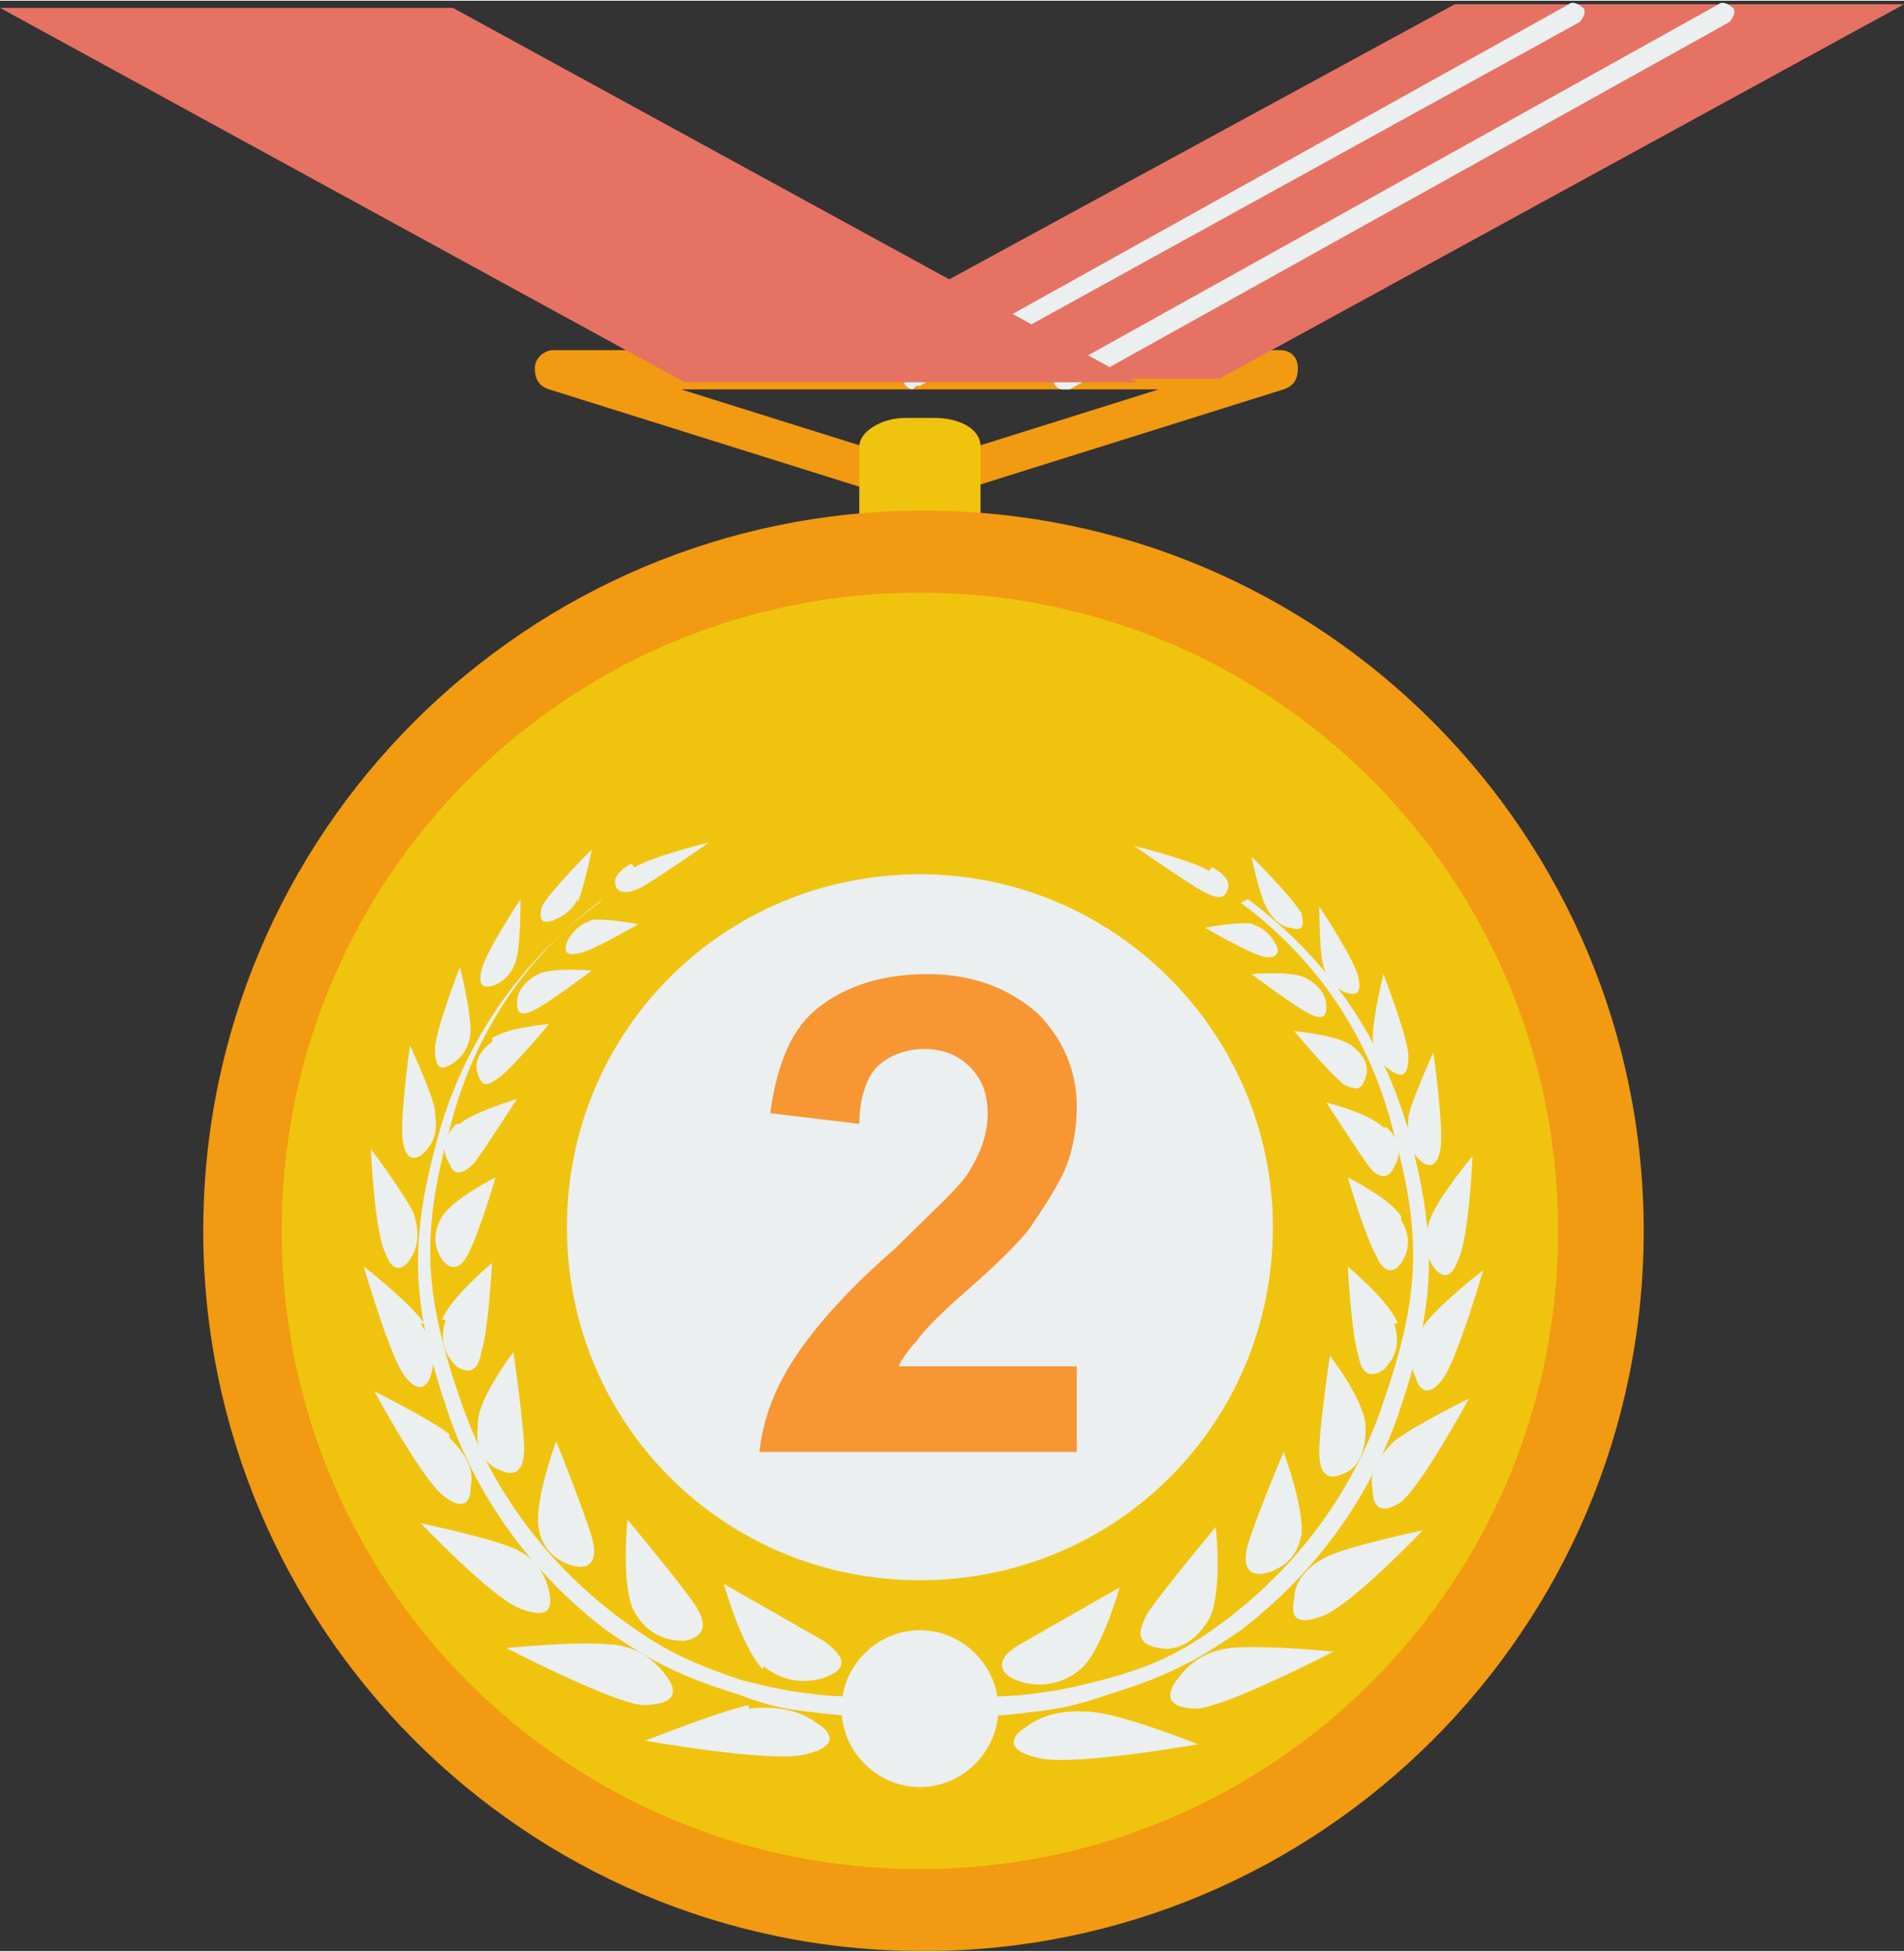 <?xml version="1.0" encoding="UTF-8"?>
<!DOCTYPE svg PUBLIC "-//W3C//DTD SVG 1.1//EN" "http://www.w3.org/Graphics/SVG/1.1/DTD/svg11.dtd">
<!-- Creator: CorelDRAW 2020 (64-Bit) -->
<svg xmlns="http://www.w3.org/2000/svg" xml:space="preserve" width="0.239in" height="0.245in" version="1.1" style="shape-rendering:geometricPrecision; text-rendering:geometricPrecision; image-rendering:optimizeQuality; fill-rule:evenodd; clip-rule:evenodd"
viewBox="0 0 5.34 5.47"
 xmlns:xlink="http://www.w3.org/1999/xlink"
 xmlns:xodm="http://www.corel.com/coreldraw/odm/2003">
 <rect x="0" y="0" width="5.34" height="5.47" fill="#333333" stroke="none"/>
 <defs>
  <style type="text/css">
   <![CDATA[
    .fil4 {fill:#F79633;fill-rule:nonzero}
    .fil3 {fill:#E67264;fill-rule:nonzero}
    .fil2 {fill:#EBEFEF;fill-rule:nonzero}
    .fil1 {fill:#F0C30F;fill-rule:nonzero}
    .fil0 {fill:#F29A11;fill-rule:nonzero}
   ]]>
  </style>
 </defs>
 <g id="_23Layer_x0020_1">
  <g id="_2296729036176">
   <g>
    <path class="fil0" d="M2.58 1.41c-0.01,0 -0.01,-0 -0.02,-0l-1.02 -0.32c-0.03,-0.01 -0.04,-0.03 -0.04,-0.06 0,-0.03 0.03,-0.05 0.05,-0.05l2.04 0c0.03,0 0.05,0.02 0.05,0.05 0,0.03 -0.01,0.05 -0.04,0.06l-1.02 0.32c-0,0 -0.01,0 -0.02,0l-0 0zm-0.67 -0.32l0 0 0.67 0.21 0.67 -0.21 -1.34 0z"/>
    <path class="fil1" d="M2.75 1.47c0,0.04 -0.06,0.08 -0.13,0.08l-0.08 0c-0.07,0 -0.13,-0.04 -0.13,-0.08l0 -0.22c0,-0.04 0.06,-0.08 0.13,-0.08l0.08 0c0.07,0 0.13,0.03 0.13,0.08l0 0.22z"/>
   </g>
   <g>
    <path class="fil0" d="M4.61 3.45c0,1.12 -0.91,2.02 -2.02,2.02 -1.12,0 -2.02,-0.91 -2.02,-2.02 0,-1.12 0.91,-2.02 2.02,-2.02 1.12,0 2.02,0.91 2.02,2.02z"/>
    <path class="fil1" d="M4.37 3.45c0,0.99 -0.8,1.79 -1.79,1.79 -0.99,0 -1.79,-0.8 -1.79,-1.79 0,-0.99 0.8,-1.79 1.79,-1.79 0.99,0 1.79,0.8 1.79,1.79z"/>
    <g id="_1494215111440">
     <path class="fil2" d="M1.69 2.52c-0.23,0.17 -0.37,0.4 -0.43,0.65 -0.08,0.29 -0.07,0.46 0.03,0.75 0.08,0.24 0.23,0.45 0.44,0.61 0.12,0.09 0.2,0.13 0.35,0.18 0.08,0.02 0.12,0.03 0.21,0.04 0.07,0.01 0.15,0 0.23,0.03 0,0 0,0 0,0.01 -0.08,0.03 -0.16,0.02 -0.24,0.01 -0.09,-0.01 -0.13,-0.02 -0.21,-0.05 -0.16,-0.05 -0.24,-0.09 -0.37,-0.18 -0.21,-0.16 -0.37,-0.38 -0.45,-0.63 -0.1,-0.3 -0.1,-0.47 -0.02,-0.76 0.07,-0.25 0.22,-0.48 0.45,-0.65 0,0 0,0 0,0l0 0z"/>
     <path class="fil2" d="M1.78 4.52c0.04,0.07 0.1,0.08 0.14,0.08 0.05,-0.01 0.07,-0.04 0.03,-0.1 -0.04,-0.06 -0.19,-0.24 -0.19,-0.24 0,0 -0.02,0.19 0.02,0.26l0 0z"/>
     <path class="fil2" d="M1.51 4.28c0.01,0.07 0.06,0.1 0.1,0.11 0.04,0.01 0.07,-0.01 0.05,-0.08 -0.02,-0.07 -0.1,-0.27 -0.1,-0.27 0,0 -0.06,0.16 -0.05,0.24l-0 0z"/>
     <path class="fil2" d="M1.34 4c-0.01,0.07 0.03,0.11 0.06,0.12 0.04,0.02 0.07,0.01 0.07,-0.06 0,-0.06 -0.03,-0.27 -0.03,-0.27 0,0 -0.1,0.13 -0.1,0.2z"/>
     <path class="fil2" d="M1.25 3.7c-0.02,0.06 0,0.1 0.03,0.13 0.03,0.02 0.06,0.02 0.07,-0.04 0.02,-0.06 0.03,-0.25 0.03,-0.25 0,0 -0.12,0.1 -0.14,0.16l-0 0z"/>
     <path class="fil2" d="M1.24 3.41c-0.03,0.05 -0.02,0.09 0,0.12 0.02,0.03 0.05,0.03 0.07,-0.01 0.03,-0.05 0.08,-0.22 0.08,-0.22 0,0 -0.12,0.06 -0.15,0.11l0 0z"/>
     <path class="fil2" d="M1.28 3.15c-0.04,0.04 -0.04,0.08 -0.02,0.11 0.01,0.03 0.03,0.04 0.07,0 0.03,-0.04 0.12,-0.18 0.12,-0.18 0,0 -0.13,0.04 -0.16,0.07l0 0z"/>
     <path class="fil2" d="M1.38 2.92c-0.04,0.03 -0.05,0.06 -0.04,0.09 0.01,0.03 0.02,0.04 0.06,0.01 0.04,-0.03 0.14,-0.15 0.14,-0.15 0,0 -0.12,0.01 -0.16,0.04l-0 -0z"/>
     <path class="fil2" d="M1.51 2.73c-0.04,0.02 -0.06,0.05 -0.06,0.08 0,0.03 0.01,0.04 0.05,0.02 0.04,-0.02 0.16,-0.11 0.16,-0.11 0,0 -0.11,-0.01 -0.15,0.01l0 0z"/>
     <path class="fil2" d="M1.66 2.58c-0.04,0.01 -0.06,0.04 -0.07,0.06 -0.01,0.03 0,0.04 0.04,0.03 0.04,-0.01 0.16,-0.08 0.16,-0.08 0,0 -0.1,-0.02 -0.14,-0.01l-0 -0z"/>
     <path class="fil2" d="M2.14 4.67c0.06,0.05 0.13,0.05 0.18,0.03 0.05,-0.02 0.06,-0.05 -0.01,-0.1 -0.07,-0.04 -0.28,-0.16 -0.28,-0.16 0,0 0.05,0.18 0.11,0.24l0 0z"/>
     <path class="fil2" d="M1.72 4.61c0.08,0.01 0.12,0.05 0.15,0.09 0.03,0.04 0.03,0.08 -0.07,0.08 -0.09,-0.01 -0.38,-0.16 -0.38,-0.16 0,0 0.2,-0.02 0.29,-0.01l0 0z"/>
     <path class="fil2" d="M1.44 4.34c0.07,0.03 0.09,0.08 0.1,0.12 0.01,0.05 -0,0.08 -0.08,0.05 -0.08,-0.03 -0.28,-0.24 -0.28,-0.24 0,0 0.19,0.04 0.26,0.07l0 -0z"/>
     <path class="fil2" d="M1.26 4.03c0.05,0.05 0.07,0.09 0.06,0.14 -0,0.04 -0.02,0.07 -0.08,0.02 -0.06,-0.05 -0.19,-0.29 -0.19,-0.29 0,0 0.16,0.08 0.21,0.12l0 0z"/>
     <path class="fil2" d="M1.18 3.71c0.04,0.06 0.04,0.1 0.03,0.14 -0.01,0.04 -0.04,0.06 -0.08,0 -0.04,-0.06 -0.11,-0.3 -0.11,-0.3 0,0 0.13,0.1 0.17,0.16l-0 0z"/>
     <path class="fil2" d="M1.16 3.4c0.02,0.06 0.01,0.1 -0.01,0.13 -0.02,0.03 -0.05,0.04 -0.07,-0.02 -0.03,-0.06 -0.04,-0.29 -0.04,-0.29 0,0 0.09,0.12 0.12,0.18l-0 -0z"/>
     <path class="fil2" d="M1.22 3.12c0.01,0.06 -0.01,0.09 -0.03,0.11 -0.02,0.02 -0.05,0.03 -0.06,-0.03 -0.01,-0.06 0.02,-0.27 0.02,-0.27 0,0 0.06,0.13 0.07,0.18l0 0z"/>
     <path class="fil2" d="M1.32 2.88c-0,0.05 -0.02,0.08 -0.05,0.1 -0.03,0.02 -0.05,0.02 -0.05,-0.04 0,-0.05 0.07,-0.23 0.07,-0.23 0,0 0.03,0.12 0.03,0.18z"/>
     <path class="fil2" d="M1.45 2.68c-0.01,0.05 -0.04,0.07 -0.06,0.08 -0.03,0.01 -0.05,0.01 -0.04,-0.04 0.01,-0.05 0.11,-0.2 0.11,-0.2 0,0 0,0.12 -0.01,0.16z"/>
     <path class="fil2" d="M1.62 2.52c-0.02,0.04 -0.05,0.05 -0.07,0.06 -0.03,0.01 -0.04,-0 -0.03,-0.04 0.02,-0.04 0.14,-0.16 0.14,-0.16 0,0 -0.02,0.1 -0.04,0.15z"/>
     <path class="fil2" d="M2.1 4.79c0.09,-0.01 0.15,0.01 0.19,0.04 0.05,0.03 0.06,0.07 -0.04,0.09 -0.1,0.02 -0.44,-0.04 -0.44,-0.04 0,0 0.2,-0.08 0.29,-0.1l-0 0z"/>
     <path class="fil2" d="M1.77 2.42c-0.05,0.03 -0.05,0.05 -0.04,0.07 0.01,0.01 0.03,0.02 0.08,-0.01 0.05,-0.03 0.18,-0.12 0.18,-0.12 0,0 -0.16,0.04 -0.21,0.07z"/>
     <path class="fil2" d="M3.48 2.53c0.23,0.17 0.37,0.4 0.43,0.65 0.08,0.29 0.07,0.46 -0.03,0.75 -0.08,0.24 -0.23,0.45 -0.44,0.61 -0.12,0.09 -0.2,0.13 -0.35,0.17 -0.08,0.02 -0.12,0.03 -0.21,0.04 -0.07,0.01 -0.15,0 -0.23,0.03 0,0 0,0 0,0.01 0.08,0.03 0.16,0.02 0.24,0.01 0.09,-0.01 0.13,-0.02 0.22,-0.05 0.16,-0.05 0.24,-0.09 0.37,-0.18 0.21,-0.16 0.37,-0.38 0.45,-0.63 0.1,-0.3 0.1,-0.47 0.02,-0.77 -0.07,-0.25 -0.22,-0.48 -0.45,-0.65 -0,0 -0,0 -0,0l-0 0z"/>
     <path class="fil2" d="M3.39 4.54c-0.04,0.07 -0.1,0.09 -0.14,0.08 -0.05,-0.01 -0.07,-0.03 -0.03,-0.1 0.04,-0.06 0.19,-0.24 0.19,-0.24 0,0 0.02,0.19 -0.02,0.26l-0 -0z"/>
     <path class="fil2" d="M3.65 4.3c-0.01,0.07 -0.06,0.1 -0.1,0.11 -0.04,0.01 -0.07,-0.01 -0.05,-0.08 0.02,-0.07 0.1,-0.26 0.1,-0.26 0,0 0.06,0.16 0.05,0.24l0 0z"/>
     <path class="fil2" d="M3.83 4.01c0,0.07 -0.03,0.11 -0.06,0.12 -0.04,0.02 -0.07,0.01 -0.07,-0.06 -0,-0.07 0.03,-0.27 0.03,-0.27 0,0 0.1,0.13 0.1,0.2l0 0z"/>
     <path class="fil2" d="M3.91 3.71c0.02,0.06 -0,0.1 -0.03,0.13 -0.03,0.02 -0.06,0.02 -0.07,-0.04 -0.02,-0.06 -0.03,-0.25 -0.03,-0.25 0,0 0.12,0.1 0.14,0.16l0 -0z"/>
     <path class="fil2" d="M3.93 3.42c0.03,0.05 0.02,0.09 -0,0.12 -0.02,0.03 -0.05,0.03 -0.07,-0.02 -0.03,-0.05 -0.08,-0.22 -0.08,-0.22 0,0 0.12,0.06 0.15,0.11l0 0z"/>
     <path class="fil2" d="M3.89 3.16c0.04,0.04 0.04,0.08 0.02,0.11 -0.01,0.03 -0.04,0.04 -0.07,0 -0.03,-0.04 -0.12,-0.18 -0.12,-0.18 0,0 0.12,0.03 0.16,0.07l-0 0z"/>
     <path class="fil2" d="M3.79 2.93c0.04,0.03 0.05,0.06 0.04,0.09 -0.01,0.03 -0.02,0.04 -0.06,0.02 -0.04,-0.03 -0.14,-0.15 -0.14,-0.15 0,0 0.12,0.01 0.16,0.04l-0 -0z"/>
     <path class="fil2" d="M3.66 2.74c0.04,0.02 0.06,0.05 0.06,0.08 0,0.03 -0.01,0.04 -0.05,0.02 -0.04,-0.02 -0.16,-0.11 -0.16,-0.11 0,0 0.11,-0.01 0.15,0.01l-0 0z"/>
     <path class="fil2" d="M3.51 2.59c0.04,0.01 0.06,0.04 0.07,0.06 0.01,0.02 -0,0.04 -0.04,0.03 -0.04,-0.01 -0.16,-0.08 -0.16,-0.08 0,0 0.1,-0.02 0.14,-0.01l0 0z"/>
     <path class="fil2" d="M3.03 4.68c-0.06,0.05 -0.13,0.05 -0.18,0.03 -0.05,-0.02 -0.06,-0.06 0.01,-0.1 0.07,-0.04 0.28,-0.16 0.28,-0.16 0,0 -0.05,0.18 -0.11,0.23l0 0z"/>
     <path class="fil2" d="M3.45 4.62c-0.08,0.01 -0.12,0.05 -0.15,0.09 -0.03,0.04 -0.03,0.08 0.06,0.08 0.09,-0.01 0.38,-0.16 0.38,-0.16 0,0 -0.2,-0.02 -0.29,-0.01l0 0z"/>
     <path class="fil2" d="M3.73 4.36c-0.07,0.03 -0.1,0.08 -0.1,0.12 -0.01,0.05 0,0.08 0.08,0.05 0.08,-0.03 0.28,-0.24 0.28,-0.24 0,0 -0.19,0.04 -0.26,0.07l0 -0z"/>
     <path class="fil2" d="M3.91 4.04c-0.05,0.05 -0.07,0.09 -0.06,0.14 0,0.04 0.02,0.07 0.08,0.03 0.06,-0.05 0.19,-0.29 0.19,-0.29 0,0 -0.16,0.08 -0.21,0.12l-0 0z"/>
     <path class="fil2" d="M3.99 3.72c-0.04,0.06 -0.04,0.1 -0.02,0.14 0.01,0.04 0.04,0.06 0.08,0 0.04,-0.06 0.11,-0.3 0.11,-0.3 0,0 -0.13,0.1 -0.17,0.16l-0 0z"/>
     <path class="fil2" d="M4.01 3.42c-0.02,0.06 -0.01,0.1 0.01,0.13 0.02,0.03 0.05,0.04 0.07,-0.02 0.03,-0.06 0.04,-0.29 0.04,-0.29 0,0 -0.1,0.12 -0.12,0.18l0 0z"/>
     <path class="fil2" d="M3.95 3.14c-0.01,0.06 0.01,0.09 0.03,0.11 0.02,0.02 0.05,0.03 0.06,-0.03 0.01,-0.06 -0.02,-0.27 -0.02,-0.27 0,0 -0.06,0.13 -0.07,0.18l0 0z"/>
     <path class="fil2" d="M3.85 2.9c0,0.05 0.02,0.08 0.05,0.1 0.03,0.02 0.05,0.02 0.05,-0.04 0,-0.05 -0.07,-0.23 -0.07,-0.23 0,0 -0.03,0.12 -0.03,0.18l0 0z"/>
     <path class="fil2" d="M3.71 2.7c0.01,0.05 0.04,0.07 0.06,0.08 0.03,0.01 0.05,0.01 0.04,-0.04 -0.01,-0.05 -0.11,-0.2 -0.11,-0.2 0,0 -0,0.12 0.01,0.16l-0 0z"/>
     <path class="fil2" d="M3.55 2.54c0.02,0.04 0.05,0.06 0.07,0.06 0.03,0.01 0.04,-0 0.03,-0.04 -0.02,-0.04 -0.14,-0.16 -0.14,-0.16 0,0 0.02,0.1 0.04,0.14l0 -0z"/>
     <path class="fil2" d="M3.07 4.8c-0.09,-0.01 -0.15,0.01 -0.19,0.04 -0.05,0.03 -0.06,0.07 0.04,0.09 0.1,0.02 0.44,-0.04 0.44,-0.04 0,0 -0.2,-0.08 -0.29,-0.09l0 0z"/>
     <path class="fil2" d="M3.4 2.43c0.05,0.03 0.05,0.05 0.04,0.07 -0.01,0.02 -0.03,0.02 -0.08,-0.01 -0.05,-0.03 -0.18,-0.12 -0.18,-0.12 0,0 0.16,0.04 0.21,0.07l0 0z"/>
     <path class="fil2" d="M2.8 4.79c0,0.12 -0.1,0.22 -0.22,0.22 -0.12,0 -0.22,-0.1 -0.22,-0.22 0,-0.12 0.1,-0.22 0.22,-0.22 0.12,0 0.22,0.1 0.22,0.22z"/>
    </g>
    <path class="fil2" d="M3.57 3.44c0,0.55 -0.44,0.99 -0.99,0.99 -0.55,0 -0.99,-0.44 -0.99,-0.99 0,-0.55 0.44,-0.99 0.99,-0.99 0.55,0 0.99,0.45 0.99,0.99z"/>
   </g>
   <g>
    <polygon class="fil3" points="5.34,0.01 4.08,0.01 2.15,1.06 3.42,1.06 "/>
    <path class="fil2" d="M2.56 1.09c-0.01,0 -0.02,-0.01 -0.02,-0.01 -0.01,-0.01 -0,-0.03 0.01,-0.04l1.85 -1.03c0.01,-0.01 0.03,-0 0.04,0.01 0.01,0.01 0,0.03 -0.01,0.04l-1.85 1.02c-0,0 -0.01,0 -0.01,0l0 -0z"/>
    <path class="fil2" d="M2.98 1.09c-0.01,0 -0.02,-0.01 -0.02,-0.01 -0.01,-0.01 -0,-0.03 0.01,-0.04l1.85 -1.03c0.01,-0.01 0.03,-0 0.04,0.01 0.01,0.01 0,0.03 -0.01,0.04l-1.85 1.03c-0,0 -0.01,0 -0.01,0l0 -0z"/>
    <polygon class="fil3" points="3.19,1.07 1.92,1.07 -0,0.02 1.27,0.02 "/>
   </g>
  </g>
  <path class="fil4" d="M3.02 3.83l0 0.24 -0.89 0c0.01,-0.09 0.04,-0.17 0.09,-0.25 0.05,-0.08 0.14,-0.19 0.29,-0.32 0.11,-0.11 0.19,-0.18 0.21,-0.22 0.03,-0.05 0.05,-0.1 0.05,-0.16 0,-0.06 -0.02,-0.1 -0.05,-0.13 -0.03,-0.03 -0.07,-0.05 -0.13,-0.05 -0.05,0 -0.1,0.02 -0.13,0.05 -0.03,0.03 -0.05,0.09 -0.05,0.16l-0.25 -0.03c0.02,-0.14 0.06,-0.24 0.14,-0.3 0.08,-0.06 0.18,-0.09 0.3,-0.09 0.13,0 0.23,0.04 0.31,0.11 0.07,0.07 0.11,0.16 0.11,0.26 0,0.06 -0.01,0.12 -0.03,0.17 -0.02,0.05 -0.06,0.11 -0.1,0.17 -0.03,0.04 -0.09,0.1 -0.17,0.17 -0.08,0.07 -0.13,0.12 -0.15,0.15 -0.02,0.02 -0.04,0.05 -0.05,0.07l0.51 0z"/>
 </g>
</svg>
